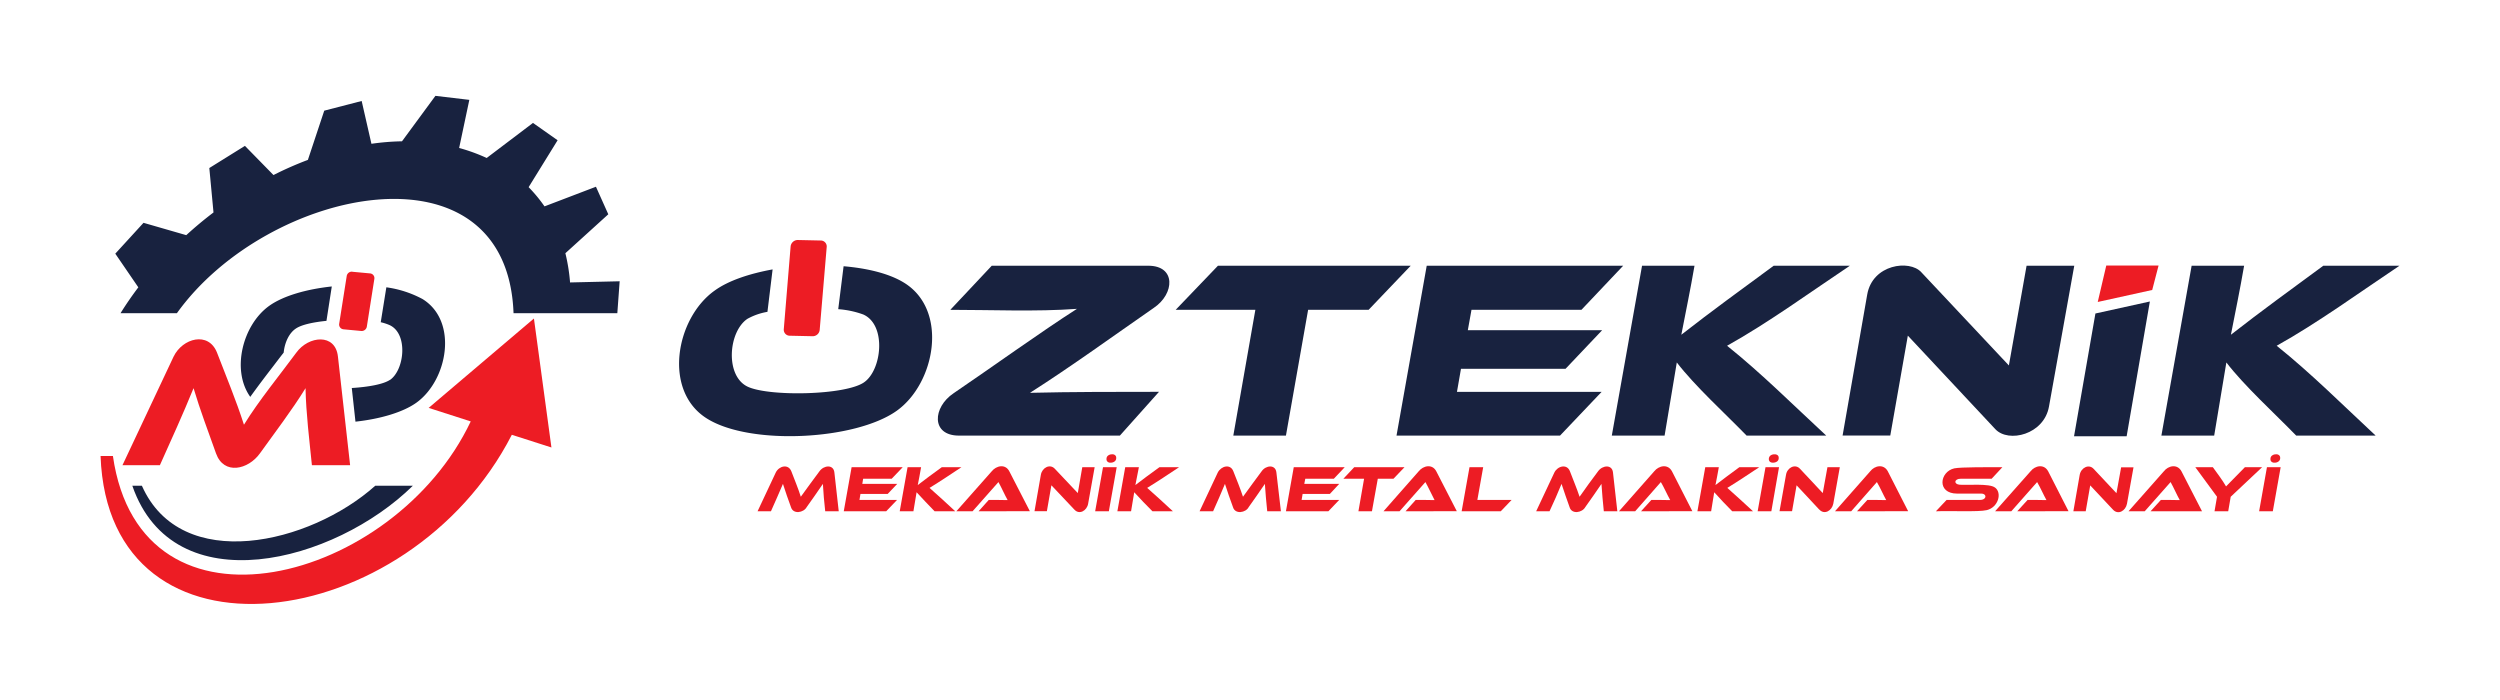 <svg id="Layer_3" data-name="Layer 3" xmlns="http://www.w3.org/2000/svg" viewBox="0 0 891.22 249.48"><defs><style>.cls-1{fill:#18223f;}.cls-2,.cls-3{fill:#ed1c24;}.cls-2{fill-rule:evenodd;}</style></defs><path class="cls-1" d="M43,111.64H63.07c32.22-45,117.67-62.88,120,0h37l.83-11.37-17.68.42a65,65,0,0,0-1.67-10.42l15.3-13.88-4.4-9.82-18.34,7a52.65,52.65,0,0,0-5.66-6.85L198.78,50,190,43.82l-16.5,12.5a63.49,63.49,0,0,0-9.82-3.57l3.63-17.15-12.09-1.43-11.91,16.2a87.15,87.15,0,0,0-10.9.89L128.93,36l-13.34,3.45L109.76,57A122.57,122.57,0,0,0,97.49,62.4L87.31,52,74.62,59.9l1.49,15.84C72.72,78.3,69.5,81,66.4,83.83l-15.24-4.4-10.06,11,8.21,12c-2.26,3-4.34,6-6.31,9.17Z"/><path class="cls-1" d="M139,135.46c5.19-3.51,6.61-16.55-.17-19.59a17.82,17.82,0,0,0-3.1-1l2-12.45a38.27,38.27,0,0,1,12.87,4.17c12.86,7.92,9,29-2.21,37-4.88,3.46-13,5.78-21.67,6.73l-1.31-12c5.83-.36,11.25-1.31,13.63-2.92Zm-22.62-21.08c-4.77.48-8.88,1.37-10.9,2.74-2.44,1.61-4,5-4.35,8.58-1.13,1.43-2.32,3-3.57,4.64-2.8,3.64-5.66,7.39-8.34,11.14-6.85-9.59-2.68-25.79,6.85-32.52,5.06-3.57,13.34-5.89,22.21-6.84Z"/><path class="cls-2" d="M125.6,96.88l6.37.59a1.69,1.69,0,0,1,1.49,1.91l-2.68,17a1.86,1.86,0,0,1-2,1.61l-6.37-.6a1.71,1.71,0,0,1-1.49-2l2.68-17a1.85,1.85,0,0,1,2-1.54Z"/><path class="cls-1" d="M307.93,136.36c6.44-4.29,8.22-20.49-.17-24.24a32.64,32.64,0,0,0-8.94-1.9l1.91-15.31c8.51.72,16.26,2.62,21.5,5.84,16,9.76,11.25,35.9-2.62,45.73-14.71,10.42-52,12.39-67.47,2.8-16-9.83-11.26-35.91,2.68-45.73,4.88-3.52,12.32-6,20.6-7.51l-1.84,15.13a22.23,22.23,0,0,0-7.15,2.5c-6.85,4.64-8,20.54.24,24.24,7.74,3.51,34.54,3,41.26-1.55Z"/><path class="cls-3" d="M196.58,159.52l-6.19-45.61-.06-.36q-18.77,15.9-37.52,31.86l15,4.82c-27.16,57.41-117.61,81.58-127.56,12.33h-4.4c2.79,78.48,110,63.89,146.61-7.56Z"/><path class="cls-1" d="M50.56,173.16H47.17c14.71,42.52,72.11,27.45,100,0h-13.4c-23.22,20.78-69.19,31.62-83.19,0Z"/><path class="cls-1" d="M846.85,155.29H818.57c-7.57-7.8-18.52-17.74-24.9-26.08l-4.34,26.08H770.51l10.78-60.56H800c-1.43,8.34-3.1,16.38-4.71,24.6,10.9-8.52,21.86-16.44,32.93-24.6h27.16c-13.82,9.23-29.12,20.37-43.77,28.53,12.21,9.76,23.82,21.37,35.25,32Z"/><path class="cls-1" d="M711.32,153l-31.2-33.35-6.26,35.61h-17L665.64,105c1.91-10.83,15.07-12.5,19.24-8l31.26,33.28,6.31-35.55h17l-9,50.14C728.71,154.94,716,158,711.32,153Z"/><path class="cls-1" d="M651,155.29H622.65c-7.5-7.74-18.4-17.62-24.89-26.08l-4.35,26.08H574.59l10.78-60.56h18.7c-1.43,8.34-3.1,16.38-4.7,24.6,10.89-8.52,21.85-16.44,32.93-24.6h27.15c-13.81,9.23-29.12,20.37-43.77,28.53,12.21,9.76,23.82,21.37,35.32,32Z"/><path class="cls-1" d="M399.22,155.29H341.88c-10.07,0-9.41-10.12-1.91-15.12,13-8.82,31.44-22.09,43.95-30.07-14.53,1.07-30.67.35-45.14.35l14.77-15.72h55.8c9.94,0,9.41,10,2,15-14.59,10.12-29.24,20.78-44.18,30.31,14.23-.36,32-.36,46-.36Z"/><polygon class="cls-3" points="747.82 107.65 750.86 94.67 769.5 94.67 767.24 103.37 747.82 107.65"/><polygon class="cls-1" points="758.12 155.53 739.37 155.53 746.99 111.76 766.4 107.48 758.12 155.53"/><polygon class="cls-1" points="570.96 139.69 556.13 155.29 497.84 155.29 508.61 94.73 578.64 94.73 563.76 110.45 524.57 110.45 523.26 117.72 571.14 117.72 558.1 131.47 520.82 131.47 519.39 139.69 570.96 139.69"/><polygon class="cls-1" points="502.9 94.73 487.89 110.45 466.33 110.45 458.42 155.29 439.66 155.29 447.52 110.45 419.11 110.45 434.18 94.73 502.9 94.73"/><path class="cls-3" d="M285.48,177.09c2-2.8,4.59-6.31,6.67-9.11,1.55-2.15,5-2.5,5.3.47L299,182.27h-4.82c-.36-3.22-.66-6.49-.83-9.77-1.79,2.68-3.93,5.66-5.78,8.28-1.07,2-4.82,2.68-5.6,0-1-2.74-2-5.54-2.86-8.28-1.37,3.28-2.86,6.55-4.28,9.77h-4.77l6.49-13.82c1.13-2.32,4.41-3.21,5.54-.47,1.13,3,2.44,6.07,3.39,9.11Z"/><path class="cls-3" d="M348.84,182.27l3.64-4.05c2.14,0,4.58,0,6.73.06-1.08-1.91-2.15-4.41-3.28-6.43l-9.23,10.42h-5.78L353.55,168c1.61-2,4.82-2.74,6.25,0l7.33,14.23Z"/><path class="cls-3" d="M383,181.67,374.81,173l-1.61,9.23h-4.41l2.27-13c.47-2.56,3.27-4,5-2.09l8.16,8.64,1.6-9.23h4.41l-2.32,13c-.42,2.5-3.16,4.11-4.94,2.08Z"/><path class="cls-3" d="M418.16,182.27h-7.32c-2-2-4.59-4.65-6.5-6.79l-1.13,6.79h-4.88l2.8-15.72H406l-1.25,6.37c2.8-2.2,5.66-4.23,8.58-6.37h7c-3.57,2.38-7.68,5.12-11.37,7.38,3.16,2.74,6.19,5.6,9.17,8.34Z"/><path class="cls-3" d="M443.11,177.09c2-2.8,4.59-6.31,6.67-9.11,1.49-2.15,4.94-2.5,5.24.47l1.61,13.82h-4.88c-.3-3.22-.66-6.49-.84-9.77-1.78,2.68-3.93,5.66-5.77,8.28-1,2-4.83,2.68-5.6,0-1-2.74-2-5.54-2.86-8.28-1.31,3.28-2.8,6.55-4.23,9.77h-4.82l6.49-13.82c1.19-2.32,4.47-3.21,5.54-.47,1.19,3,2.44,6.07,3.45,9.11Z"/><path class="cls-3" d="M501.05,182.27l3.63-4.05c2.15,0,4.65,0,6.73.06-1-1.91-2.14-4.41-3.27-6.43l-9.23,10.42h-5.72L505.76,168c1.6-2,4.82-2.74,6.25,0l7.32,14.23Z"/><path class="cls-3" d="M563.1,177.09c1.91-2.8,4.53-6.31,6.61-9.11,1.55-2.15,5-2.5,5.3.47l1.55,13.82h-4.82c-.3-3.22-.66-6.49-.84-9.77-1.78,2.68-3.93,5.66-5.77,8.28-1.08,2-4.83,2.68-5.6,0-.95-2.74-2-5.54-2.86-8.28-1.31,3.28-2.8,6.55-4.29,9.77h-4.76l6.49-13.82c1.13-2.32,4.47-3.21,5.54-.47,1.13,3,2.44,6.07,3.45,9.11Z"/><path class="cls-3" d="M585,182.27l3.69-4.05c2.08,0,4.58,0,6.73.06-1.08-1.91-2.15-4.41-3.34-6.43l-9.17,10.42h-5.77L589.72,168c1.61-2,4.82-2.74,6.31,0l7.27,14.23Z"/><path class="cls-3" d="M624.91,182.27h-7.38c-2-2-4.53-4.65-6.43-6.79L610,182.27h-4.89l2.8-15.72h4.83c-.36,2.14-.78,4.23-1.2,6.37,2.8-2.2,5.66-4.23,8.52-6.37h7.09c-3.58,2.38-7.69,5.12-11.38,7.38,3.1,2.74,6.2,5.6,9.17,8.34Z"/><path class="cls-3" d="M648.55,181.67,640.46,173l-1.61,9.23h-4.47l2.32-13c.42-2.56,3.28-4,5-2.09l8.09,8.64,1.67-9.23h4.41l-2.32,13c-.48,2.5-3.16,4.11-5,2.08Z"/><path class="cls-3" d="M662,182.27l3.69-4.05c2.09,0,4.59,0,6.73.06-1.07-1.91-2.14-4.41-3.33-6.43l-9.17,10.42h-5.78L666.72,168c1.54-2,4.76-2.74,6.25,0l7.26,14.23Z"/><path class="cls-3" d="M711.14,173.75c2.68,1.91,1.25,7.09-2.86,8.1-2.92.72-13.46.18-18.16.42l3.81-4.05h11.91c2.44,0,2.56-2.26.42-2.26h-8.58c-7.32,0-6.25-7.8-1-9,2.26-.48,13.1-.42,17.15-.42L710,170.66h-11c-2.44,0-2.56,2-.36,2.14,2.86.18,10.54-.48,12.45.95Z"/><path class="cls-3" d="M719.12,182.27l3.69-4.05c2.09,0,4.59,0,6.73.06-1.07-1.91-2.14-4.41-3.33-6.43L717,182.27h-5.78L723.88,168c1.55-2,4.77-2.74,6.26,0l7.26,14.23Z"/><path class="cls-3" d="M753.24,181.67l-8.1-8.63-1.61,9.23h-4.4l2.26-13c.48-2.56,3.28-4,5-2.09l8.1,8.64,1.67-9.23h4.41l-2.33,13c-.47,2.5-3.15,4.11-5,2.08Z"/><path class="cls-3" d="M766.64,182.27l3.69-4.05c2.09,0,4.59,0,6.73.06-1.07-1.91-2.14-4.41-3.27-6.43l-9.23,10.42h-5.78L771.4,168c1.55-2,4.77-2.74,6.26,0L785,182.27Z"/><path class="cls-3" d="M806.42,166.55l-11.2,10.54-.89,5.18h-4.88l.89-5.18-7.74-10.54h6.25c1.43,2,3.46,4.64,4.71,6.85,2.26-2.27,4.46-4.59,6.72-6.85Z"/><path class="cls-3" d="M340.57,182.27h-7.39c-1.9-2-4.52-4.65-6.43-6.79l-1.13,6.79h-4.88l2.8-15.72h4.82c-.36,2.14-.77,4.23-1.19,6.37,2.8-2.2,5.66-4.23,8.57-6.37h7c-3.57,2.38-7.68,5.12-11.37,7.38,3.15,2.74,6.19,5.6,9.17,8.34Z"/><path class="cls-3" d="M809.4,163.63a1.41,1.41,0,0,1,.59-1.25,2.19,2.19,0,0,1,1.37-.42,1.43,1.43,0,0,1,1.07.3,1.11,1.11,0,0,1,.42,1,1.41,1.41,0,0,1-.6,1.25,2.06,2.06,0,0,1-1.37.42,1.44,1.44,0,0,1-1.07-.3,1.09,1.09,0,0,1-.41-1Z"/><polygon class="cls-3" points="810.23 182.27 805.35 182.27 808.14 166.55 813.03 166.55 810.23 182.27"/><path class="cls-3" d="M630.57,163.63a1.57,1.57,0,0,1,.6-1.25,2.34,2.34,0,0,1,1.43-.42,1.63,1.63,0,0,1,1.07.3,1.13,1.13,0,0,1,.41,1,1.4,1.4,0,0,1-.59,1.25,2.36,2.36,0,0,1-1.43.42,1.61,1.61,0,0,1-1.07-.3,1.28,1.28,0,0,1-.42-1Z"/><polygon class="cls-3" points="631.46 182.27 626.58 182.27 629.38 166.55 634.2 166.55 631.46 182.27"/><polygon class="cls-3" points="538.87 178.22 535 182.27 521.06 182.27 523.86 166.55 528.74 166.55 526.66 178.22 538.87 178.22"/><polygon class="cls-3" points="500.69 166.55 496.76 170.66 491.17 170.66 489.08 182.27 484.26 182.27 486.28 170.66 478.9 170.66 482.77 166.55 500.69 166.55"/><polygon class="cls-3" points="477.41 178.22 473.54 182.27 458.42 182.27 461.21 166.55 479.38 166.55 475.5 170.66 465.32 170.66 464.96 172.5 477.41 172.5 474.08 176.08 464.37 176.08 464.01 178.22 477.41 178.22"/><path class="cls-3" d="M394.46,163.63a1.43,1.43,0,0,1,.59-1.25,2.2,2.2,0,0,1,1.37-.42,1.46,1.46,0,0,1,1.08.3,1.13,1.13,0,0,1,.41,1,1.42,1.42,0,0,1-.59,1.25,2.2,2.2,0,0,1-1.37.42,1.42,1.42,0,0,1-1.07-.3,1.1,1.1,0,0,1-.42-1Z"/><polygon class="cls-3" points="395.29 182.27 390.41 182.27 393.21 166.55 398.09 166.55 395.29 182.27"/><polygon class="cls-3" points="319.79 178.22 315.91 182.27 300.79 182.27 303.59 166.55 321.81 166.55 317.88 170.66 307.7 170.66 307.4 172.5 319.85 172.5 316.45 176.08 306.74 176.08 306.39 178.22 319.79 178.22"/><path class="cls-3" d="M87,151.36c5.18-8.45,12.8-17.74,18.64-25.66,4.34-6,13.93-7,14.83,1.43l4.34,38.7H111.19c-.9-9-2.09-18.4-2.27-27.45-4.76,7.74-11,15.9-16.25,23.23-4.17,5.83-12.87,7.86-15.67,0s-5.65-15.37-8-23.23c-3.75,9.23-7.92,18.34-12,27.45H43.66l18.22-38.7c3.21-6.61,12.44-9.11,15.48-1.43,3.22,8.39,6.85,17.09,9.59,25.66Z"/><path class="cls-2" d="M284.35,85.56l8.28.18a2.12,2.12,0,0,1,2.08,2.32l-2.5,29.54a2.5,2.5,0,0,1-2.44,2.26l-8.27-.18a2.13,2.13,0,0,1-2.09-2.32l2.44-29.54a2.56,2.56,0,0,1,2.5-2.26Z"/></svg>